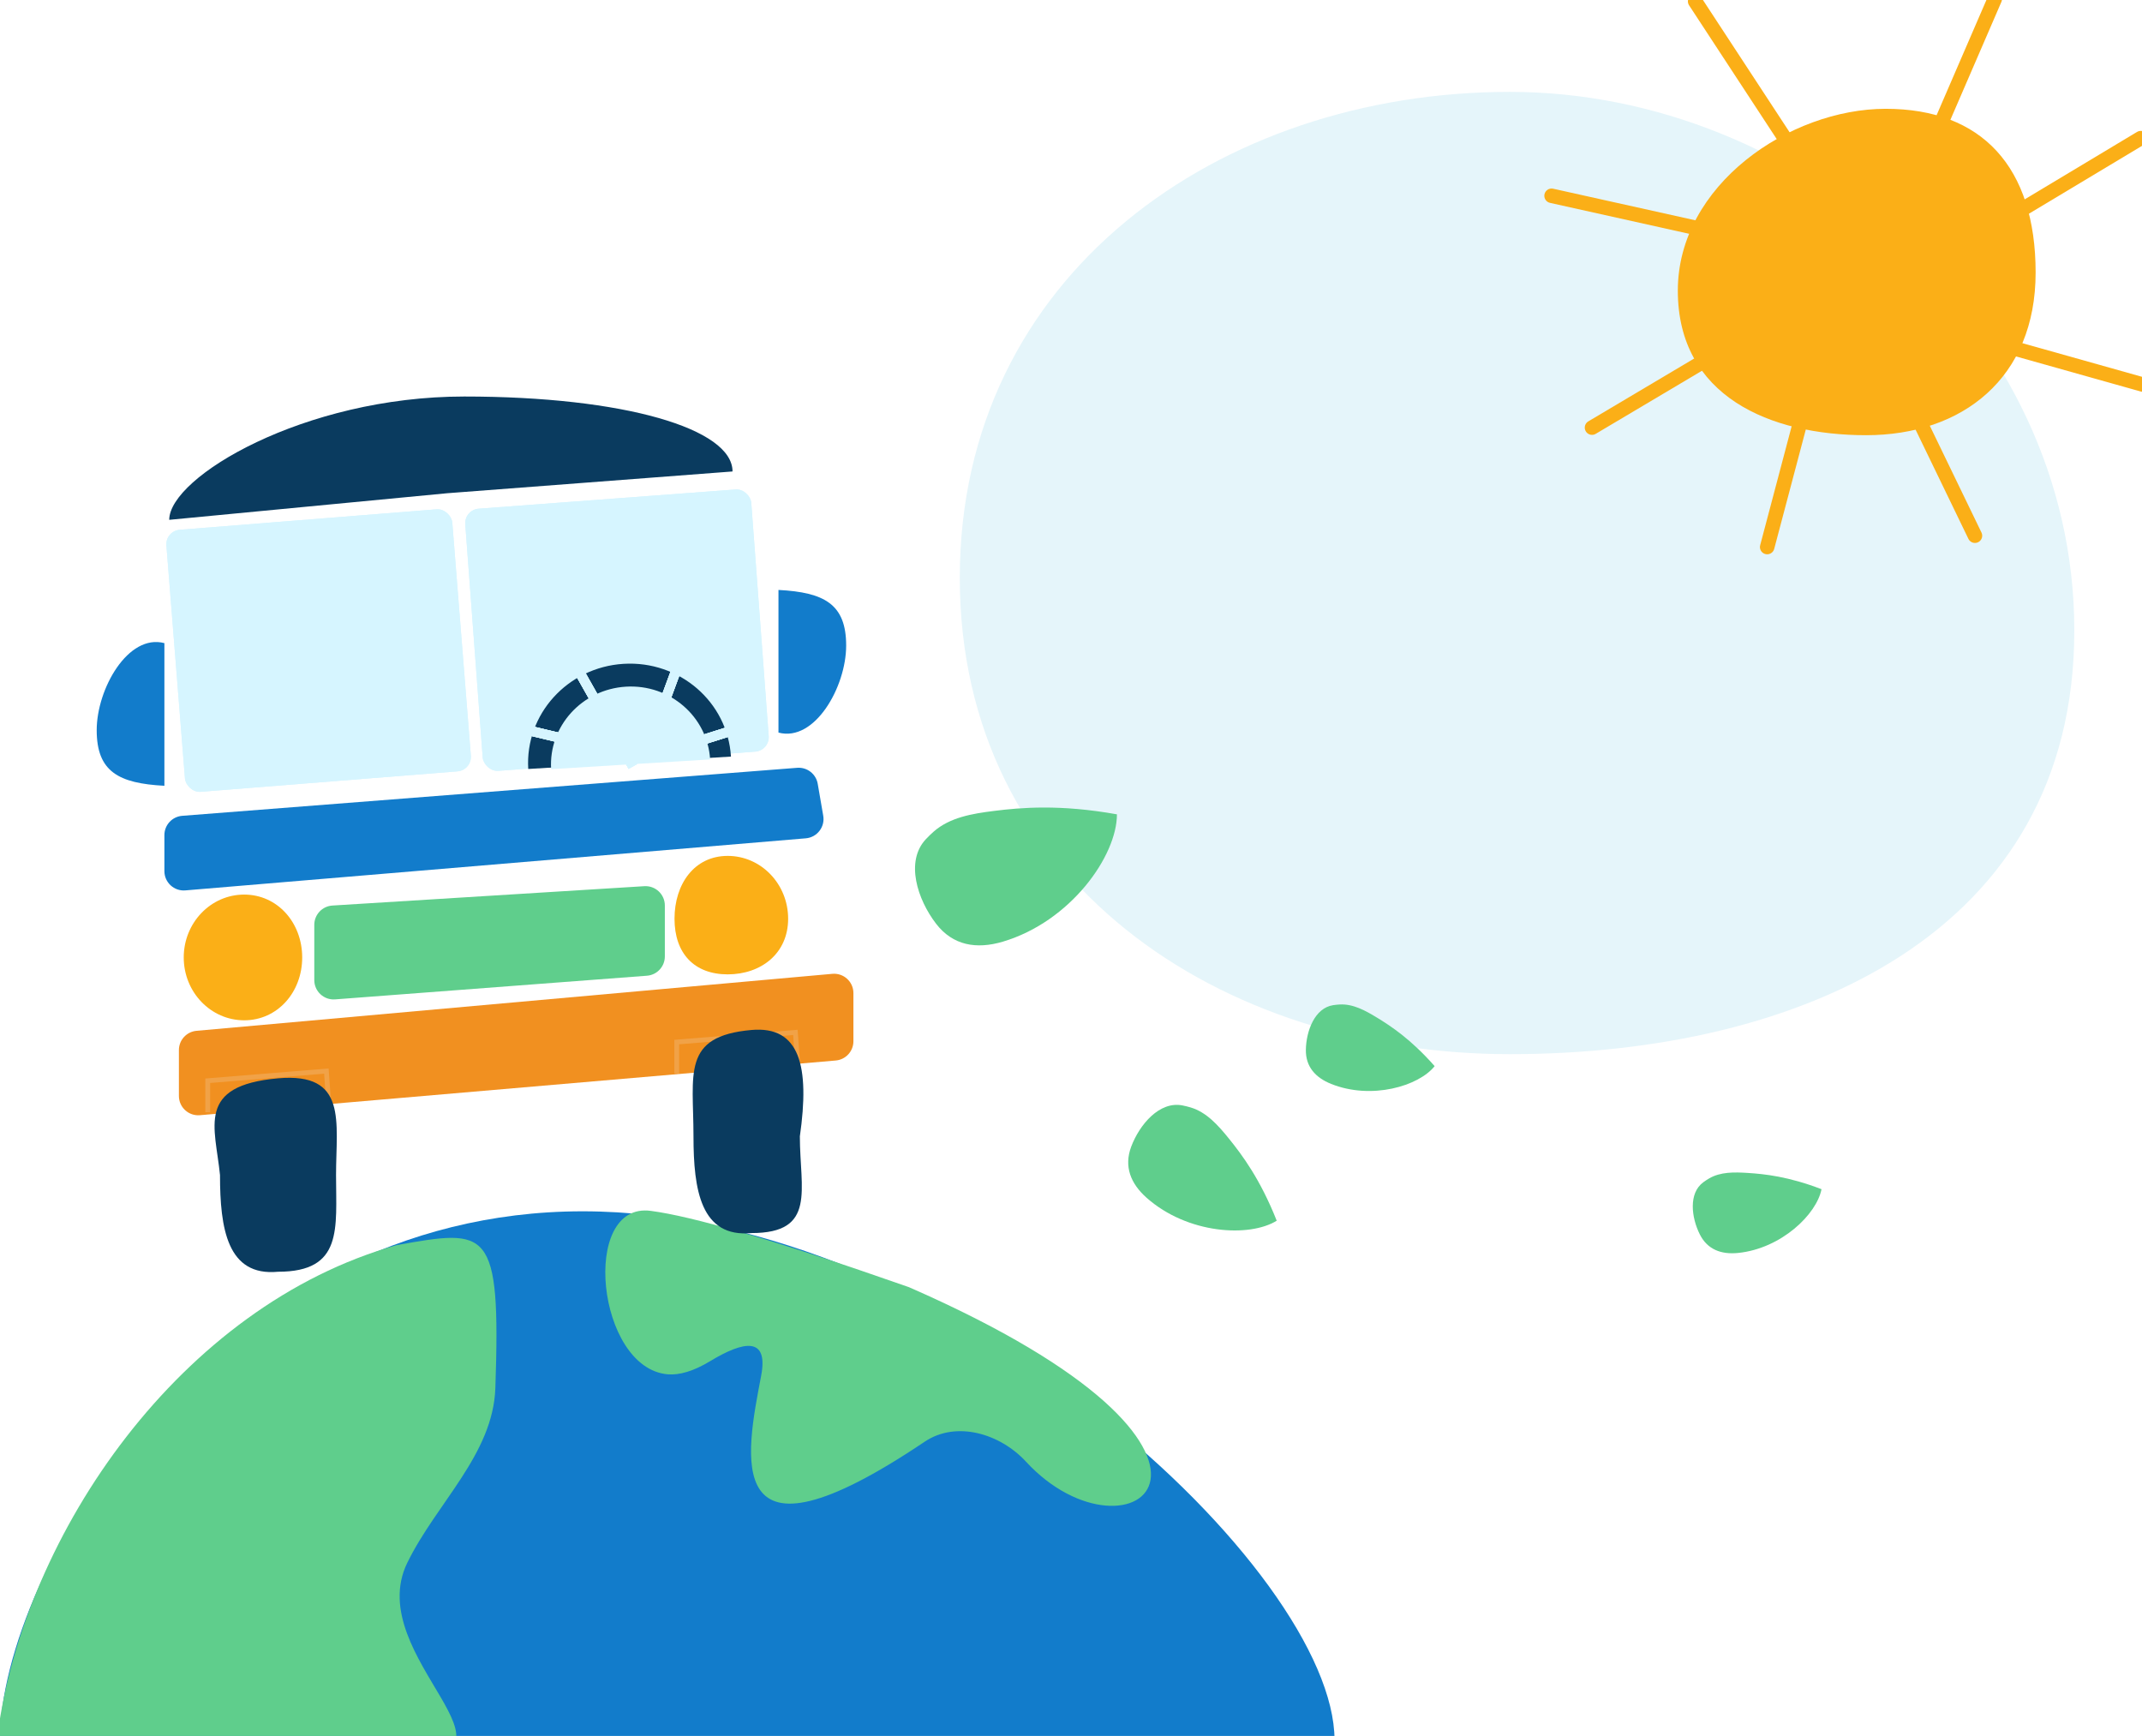 <svg width="443" height="359" viewBox="0 0 443 359" fill="none" xmlns="http://www.w3.org/2000/svg">
<g clip-path="url(#clip0_98_450)">
<path d="M429 130.375C429 192.956 372.354 218 312.268 218C252.183 218 198.5 182.081 198.5 119.5C198.5 56.919 252.183 19 312.268 19C372.354 19 429 67.795 429 130.375Z" fill="#E5F5FA"/>
<path d="M421 56.368C421 78.186 405.844 90 385.947 90C366.051 90 347 81.923 347 60.105C347 38.288 370.103 22.5 390 22.5C409.897 22.5 421 34.551 421 56.368Z" fill="#FBAF17"/>
<path d="M396.541 36.801L412.541 -0.198" stroke="#FBAF17" stroke-width="3" stroke-linecap="round"/>
<path d="M369.582 29.274L350.582 0.274" stroke="#FBAF17" stroke-width="3" stroke-linecap="round"/>
<path d="M356.892 48.488L320.892 40.488" stroke="#FBAF17" stroke-width="3" stroke-linecap="round"/>
<path d="M361.255 69.43L329.255 88.43" stroke="#FBAF17" stroke-width="3" stroke-linecap="round"/>
<path d="M374.483 79.128L365.483 113.128" stroke="#FBAF17" stroke-width="3" stroke-linecap="round"/>
<path d="M407.743 49.571L442.743 28.571" stroke="#FBAF17" stroke-width="3" stroke-linecap="round"/>
<path d="M411.135 70.519L443.135 79.519" stroke="#FBAF17" stroke-width="3" stroke-linecap="round"/>
<path d="M393.45 79.782L408.45 110.782" stroke="#FBAF17" stroke-width="3" stroke-linecap="round"/>
<path d="M276 359.828C276 394.717 214.215 423 138 423C61.785 423 0 394.717 0 359.828C0 324.939 44.285 250.5 120.5 250.5C196.715 250.5 276 324.939 276 359.828Z" fill="#127CCB"/>
<path d="M102.449 287.035C101.981 300.783 90.237 310.846 84.22 323.217C74.73 342.73 112.651 364.001 82.5 364.001C44.945 364.001 -4.446 367.219 -0.5 358.719C5 317 37.5 270 82 257.5C100.962 254.129 103.589 253.598 102.449 287.035Z" fill="#5FCE8C"/>
<path d="M212.193 302.276C206.835 296.469 197.792 293.741 191.235 298.15C148.76 326.714 154.311 300.884 157.42 284.492C158.954 276.409 153.886 277.236 146.851 281.501C143.386 283.602 140.463 284.405 138.114 284.21C123.393 282.984 119.944 248.463 134.588 250.408C143.058 251.532 159.162 256.084 187.975 266.184C267.469 300.956 233.684 325.573 212.193 302.276Z" fill="#5FCE8C"/>
<path d="M231 168.407C231 176.994 221.436 190.576 207.385 194.743C201.941 196.358 197.066 195.532 193.601 191.032C189.757 186.039 187.168 178.154 191.475 173.555C191.978 173.017 192.516 172.493 193.086 171.991C196.442 169.033 201.083 168.264 205.522 167.707C211.135 167.002 219.188 166.293 231 168.407Z" fill="#5FCE8C"/>
<path d="M296.707 220.479C293.423 224.613 283.638 227.502 275.294 224.154C272.049 222.852 270.016 220.584 270.074 217.088C270.139 213.221 271.904 208.441 275.728 207.868C276.175 207.801 276.634 207.753 277.1 207.729C279.853 207.583 282.388 208.989 284.743 210.421C287.709 212.225 291.846 214.958 296.707 220.479Z" fill="#5FCE8C"/>
<path d="M376.717 245.925C375.725 251.11 368.398 258.209 359.453 259.113C355.973 259.465 353.121 258.399 351.55 255.275C349.814 251.82 349.16 246.766 352.282 244.484C352.647 244.217 353.032 243.962 353.433 243.724C355.804 242.318 358.702 242.388 361.453 242.564C364.917 242.786 369.85 243.289 376.717 245.925Z" fill="#5FCE8C"/>
<path d="M264.045 252.444C258.401 255.943 245.591 255.208 237.135 247.701C233.846 244.781 232.403 241.234 233.956 237.119C235.675 232.569 239.794 227.66 244.565 228.605C245.123 228.716 245.687 228.855 246.249 229.023C249.569 230.02 251.973 232.761 254.153 235.456C256.898 238.851 260.635 243.844 264.045 252.444Z" fill="#5FCE8C"/>
<path d="M151.5 97.5C151.5 97.5 151.5 97.5 92.5 102C35 107.5 35 107.5 35 107.5C35 98.663 62.863 82 96 82C129.137 82 151.5 88.663 151.5 97.5Z" fill="#0A3B5F"/>
<rect x="96" y="105.423" width="59.316" height="54.362" rx="3" transform="rotate(-4.276 96 105.423)" fill="#D6F5FF"/>
<rect x="96" y="105.423" width="59.316" height="54.362" rx="3" transform="rotate(-4.276 96 105.423)" fill="#D6F5FF"/>
<rect x="34.174" y="109.797" width="59.316" height="54.362" rx="3" transform="rotate(-4.554 34.174 109.797)" fill="#D6F5FF"/>
<rect x="34.174" y="109.797" width="59.316" height="54.362" rx="3" transform="rotate(-4.554 34.174 109.797)" fill="#D6F5FF"/>
<path d="M151.173 156.462C130.212 157.743 141.788 157.036 130.212 157.743C118.635 158.451 130.212 157.743 109.251 159.025C108.56 147.724 117.384 137.989 128.961 137.282C140.537 136.574 150.482 145.161 151.173 156.462Z" fill="#0A3B5F"/>
<path d="M146.865 157.05C130.423 158.055 139.504 157.5 130.423 158.055C121.343 158.611 130.423 158.055 113.981 159.061C113.439 150.196 120.361 142.56 129.442 142.005C138.523 141.45 146.323 148.186 146.865 157.05Z" fill="#D6F5FF"/>
<line x1="109.232" y1="151.027" x2="130.232" y2="156.027" stroke="#D6F5FF" stroke-width="2"/>
<line x1="109.232" y1="151.027" x2="130.232" y2="156.027" stroke="#D6F5FF" stroke-width="2"/>
<line x1="109.232" y1="151.027" x2="130.232" y2="156.027" stroke="#D6F5FF" stroke-width="2"/>
<line x1="109.232" y1="151.027" x2="130.232" y2="156.027" stroke="#D6F5FF" stroke-width="2"/>
<line x1="117.871" y1="135.508" x2="130.871" y2="158.508" stroke="#D6F5FF" stroke-width="2"/>
<line x1="117.871" y1="135.508" x2="130.871" y2="158.508" stroke="#D6F5FF" stroke-width="2"/>
<line x1="117.871" y1="135.508" x2="130.871" y2="158.508" stroke="#D6F5FF" stroke-width="2"/>
<line x1="117.871" y1="135.508" x2="130.871" y2="158.508" stroke="#D6F5FF" stroke-width="2"/>
<line x1="139.938" y1="138.346" x2="132.938" y2="157.346" stroke="#D6F5FF" stroke-width="2"/>
<line x1="139.938" y1="138.346" x2="132.938" y2="157.346" stroke="#D6F5FF" stroke-width="2"/>
<line x1="139.938" y1="138.346" x2="132.938" y2="157.346" stroke="#D6F5FF" stroke-width="2"/>
<line x1="139.938" y1="138.346" x2="132.938" y2="157.346" stroke="#D6F5FF" stroke-width="2"/>
<line x1="135.699" y1="156.046" x2="154.699" y2="150.046" stroke="#D6F5FF" stroke-width="2"/>
<line x1="135.699" y1="156.046" x2="154.699" y2="150.046" stroke="#D6F5FF" stroke-width="2"/>
<line x1="135.699" y1="156.046" x2="154.699" y2="150.046" stroke="#D6F5FF" stroke-width="2"/>
<line x1="135.699" y1="156.046" x2="154.699" y2="150.046" stroke="#D6F5FF" stroke-width="2"/>
<path d="M34 148.5C34 157.06 34 148.5 34 162.5C24.5 162 20 159.56 20 151C20 142.44 26.5 131 34 133C34 148.5 34 139.94 34 148.5Z" fill="#127CCB"/>
<path d="M161 136C161 127.44 161 136 161 122C170.5 122.5 175 124.94 175 133.5C175 142.06 168.5 153.5 161 151.5C161 136 161 144.56 161 136Z" fill="#127CCB"/>
<path d="M34 172.7C34 170.612 35.607 168.875 37.689 168.712L164.866 158.784C166.925 158.623 168.768 160.056 169.119 162.092L170.259 168.699C170.657 171.012 168.989 173.169 166.651 173.365L38.335 184.136C36.002 184.332 34 182.491 34 180.15V172.7Z" fill="#127CCB"/>
<path d="M37 217.158C37 215.087 38.581 213.358 40.643 213.174L172.143 201.39C174.484 201.181 176.5 203.024 176.5 205.374V215.329C176.5 217.406 174.911 219.137 172.843 219.315L41.343 230.626C39.007 230.827 37 228.986 37 226.641V217.158Z" fill="#F19020"/>
<path d="M65 191.259C65 189.147 66.643 187.398 68.752 187.267L133.252 183.264C135.554 183.121 137.5 184.949 137.5 187.256V197.792C137.5 199.884 135.888 201.622 133.803 201.78L69.303 206.674C66.981 206.85 65 205.013 65 202.685V191.259Z" fill="#5FCE8C"/>
<path d="M62.5 198C62.5 205.18 57.404 211 50.5 211C43.596 211 38 205.18 38 198C38 190.82 43.596 185 50.5 185C57.404 185 62.5 190.82 62.5 198Z" fill="#FBAF17"/>
<path d="M163 190C163 197.18 157.404 201.5 150.5 201.5C143.596 201.5 139.5 197.18 139.5 190C139.5 182.82 143.596 177 150.5 177C157.404 177 163 182.82 163 190Z" fill="#FBAF17"/>
<path d="M42.96 230.002L42.96 223.5L67.5 221.5L67.96 228.002" stroke="#F1A247"/>
<path d="M139.96 222.002L139.96 215.5L164.5 213.5L164.96 220.002" stroke="#F1A247"/>
<path d="M69.5 243C69.5 254.046 71 263 57.5 263C47 264 45.5 254.046 45.5 243C44.5 233 40.5 224.5 57.5 223C71.944 221.725 69.5 231.954 69.5 243Z" fill="#0A3B5F"/>
<path d="M165.424 235C165.424 246.046 168.924 255 155.424 255C144.924 256 143.424 246.046 143.424 235C143.424 222 140.924 214.28 155.424 213C165.424 212.117 167.5 220.5 165.424 235Z" fill="#0A3B5F"/>
</g>
<defs>
<clipPath id="clip0_98_450">
<rect width="443" height="359" fill="white"/>
</clipPath>
</defs>
</svg>
